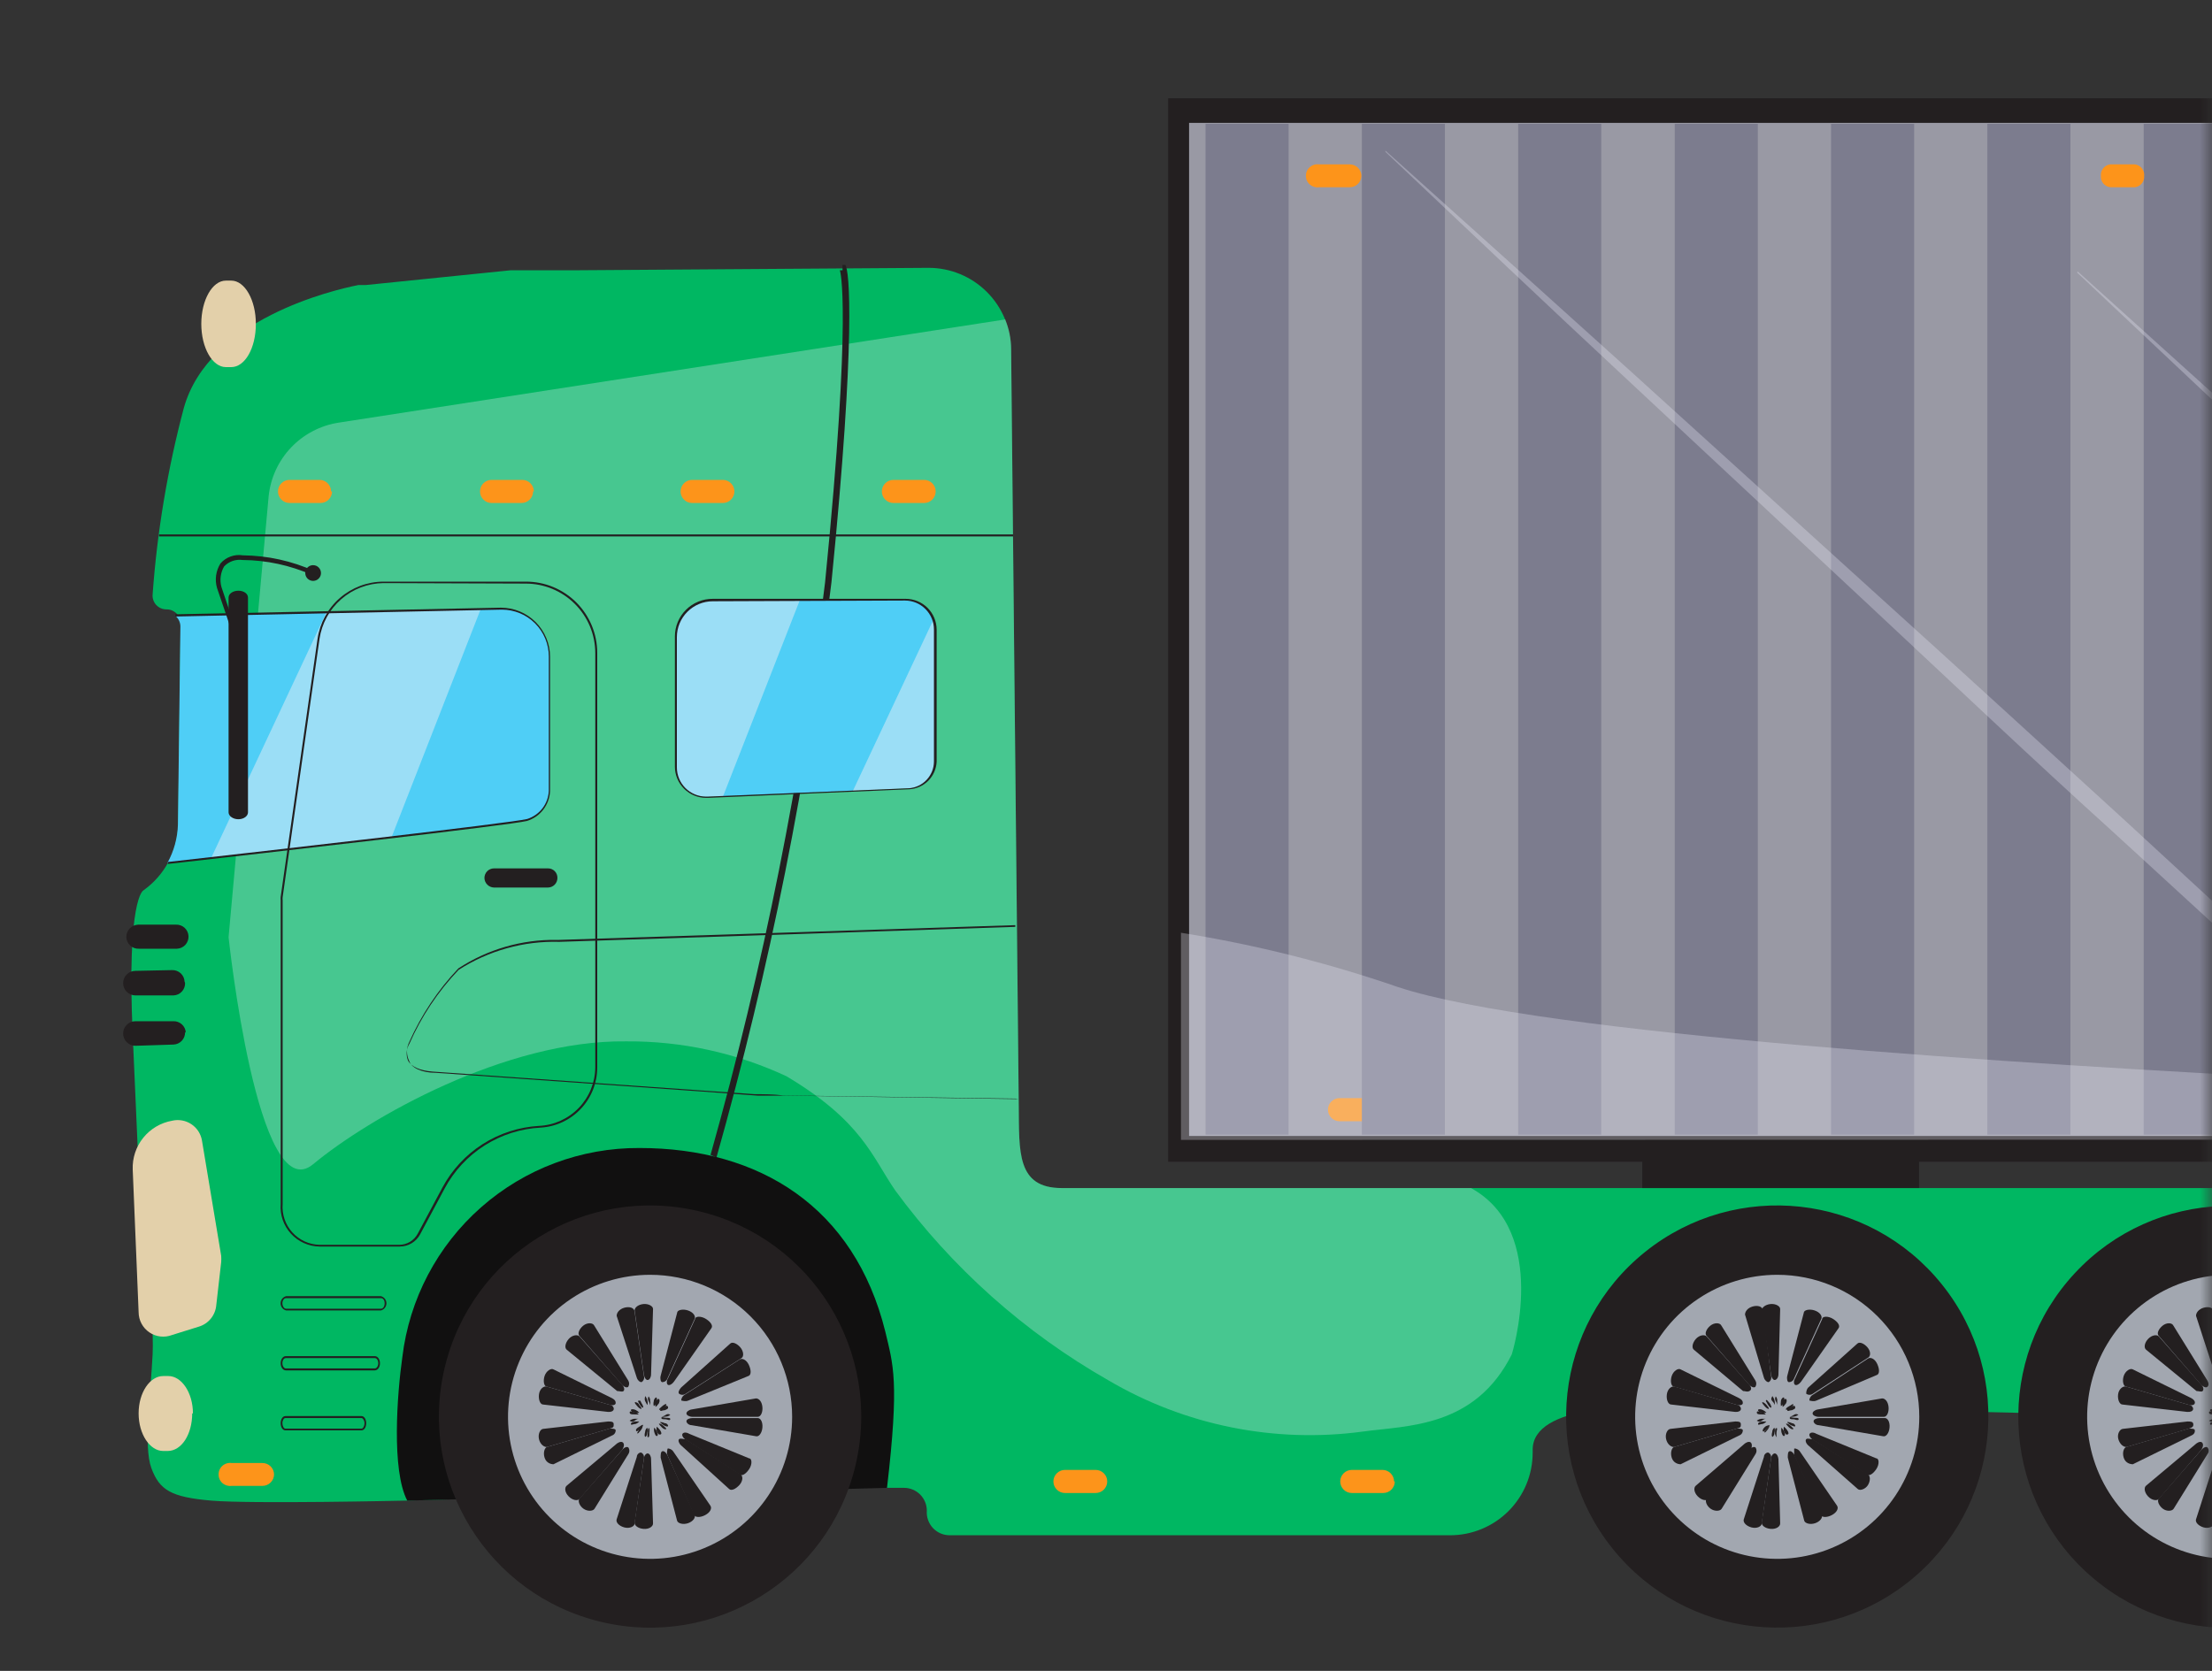 <svg width="90" height="68" viewBox="0 0 90 68" fill="none" xmlns="http://www.w3.org/2000/svg">
<rect x="0" y="0" width="90" height="68" fill="#333333" stroke="none"/>
<mask id="mask0_2197_4382" style="mask-type:alpha" maskUnits="userSpaceOnUse" x="0" y="0" width="90" height="68">
<rect width="90" height="68" fill="#D9D9D9"/>
</mask>
<g mask="url(#mask0_2197_4382)">
<path d="M20.77 11L14.88 11.6H14.58C13.58 11.8 8.5 12.97 7.48 16.6C6.82 19.085 6.394 21.626 6.21 24.19C6.203 24.268 6.212 24.346 6.237 24.42C6.262 24.494 6.302 24.561 6.355 24.619C6.408 24.676 6.472 24.722 6.543 24.753C6.615 24.784 6.692 24.8 6.77 24.8C6.846 24.799 6.921 24.812 6.991 24.84C7.061 24.869 7.125 24.91 7.179 24.963C7.233 25.016 7.276 25.08 7.306 25.149C7.335 25.219 7.35 25.294 7.35 25.37L7.25 33.43C7.26 33.943 7.152 34.45 6.936 34.915C6.719 35.379 6.399 35.788 6 36.11L5.83 36.24C5.83 36.24 5.15 36.56 5.4 42.12L5.64 47.57V47.81C5.73 48.62 6.29 53.47 6.21 55.11C6.13 56.75 5.83 58.86 6.16 59.75C6.49 60.64 6.96 60.93 8.6 61.07C10.24 61.21 16.48 61.07 16.48 61.07L34.78 60.55H36.78C37.027 60.55 37.263 60.648 37.438 60.822C37.612 60.997 37.71 61.233 37.71 61.48C37.7 61.608 37.717 61.736 37.76 61.857C37.802 61.978 37.869 62.089 37.956 62.183C38.044 62.277 38.15 62.352 38.267 62.403C38.385 62.454 38.512 62.48 38.64 62.48H59C59.891 62.48 60.746 62.126 61.376 61.496C62.006 60.866 62.36 60.011 62.36 59.12V59C62.36 57.15 66.5 57.2 68.36 57.19L96.6 57.82C98.042 57.562 99.393 56.935 100.52 56C101.398 55.071 101.949 53.881 102.09 52.61V51.21C102.087 50.642 101.886 50.093 101.52 49.658C101.155 49.224 100.649 48.931 100.09 48.83C99.07 48.613 98.038 48.453 97 48.35H43.2C41.36 48.35 41.47 46.87 41.45 45.03L41.14 14.22C41.13 13.338 40.772 12.495 40.145 11.873C39.519 11.252 38.672 10.902 37.79 10.9L23.31 11H20.77Z" fill="#00B762"/>
<path opacity="0.3" d="M41.45 45L41.14 14.19C41.139 13.781 41.057 13.377 40.9 13L13.78 17.2C13.04 17.314 12.358 17.67 11.842 18.213C11.326 18.756 11.006 19.455 10.93 20.2L9.3 38.14C9.3 38.14 10.48 49.26 12.74 47.38C15 45.5 20.56 42.32 25.47 42.38C27.725 42.362 29.956 42.847 32 43.8C35.07 45.63 35.48 47.07 36.42 48.44C38.735 51.597 41.689 54.231 45.09 56.17C48.211 58.009 51.86 58.745 55.45 58.26C57.26 58.01 60.01 58.11 61.51 55.12C61.51 55.12 63.08 50.12 59.85 48.35H43.2C41.36 48.35 41.47 46.87 41.45 45Z" fill="#EEEEFB"/>
<path d="M22.37 32.18V26.72C22.357 26.198 22.141 25.702 21.767 25.338C21.393 24.974 20.892 24.77 20.37 24.77L7.12 25.05C7.187 25.102 7.242 25.169 7.28 25.245C7.318 25.321 7.339 25.405 7.34 25.49L7.24 33.55C7.225 34.1 7.078 34.639 6.81 35.12C10.56 34.7 20.74 33.54 21.45 33.36C21.709 33.286 21.937 33.132 22.102 32.92C22.268 32.708 22.361 32.449 22.37 32.18Z" fill="#4FCEF6"/>
<path d="M192.17 4.52H47.96V46.75H192.17V4.52Z" fill="#9999A4"/>
<path d="M192.59 47.28H47.53V4H192.59V47.28ZM48.38 46.23H191.74V5H48.38V46.23Z" fill="#231F20"/>
<path d="M29.15 47.11L28.91 47C31.06 39.365 32.618 31.575 33.57 23.7C34.68 12.56 34.18 11 34.17 11H34.28V10.78H34.39C34.56 10.95 34.83 13.7 33.83 23.69C32.881 31.606 31.316 39.437 29.15 47.11Z" fill="#231F20"/>
<path d="M36.09 60.55C36.6 56.18 36.34 55.55 36.02 54.19C34.76 49.12 30.91 46.72 26.02 46.72C23.647 46.706 21.352 47.565 19.572 49.135C17.792 50.704 16.652 52.874 16.37 55.23C16.16 56.71 15.92 59.83 16.57 61.07L36.09 60.55Z" fill="#111010"/>
<path d="M7 45.61C7.134 45.578 7.274 45.574 7.41 45.599C7.546 45.623 7.675 45.676 7.79 45.753C7.904 45.83 8.002 45.93 8.076 46.046C8.15 46.163 8.199 46.294 8.22 46.43L9 51.11C9.005 51.193 9.005 51.277 9 51.36L8.8 53.11C8.784 53.311 8.708 53.503 8.581 53.66C8.455 53.817 8.283 53.932 8.09 53.99L7 54.33C6.849 54.388 6.686 54.409 6.525 54.39C6.364 54.372 6.209 54.314 6.076 54.222C5.942 54.131 5.832 54.008 5.756 53.865C5.68 53.722 5.641 53.562 5.64 53.4L5.4 47.6C5.381 47.131 5.532 46.671 5.827 46.305C6.121 45.939 6.538 45.692 7 45.61Z" fill="#E3D0AA"/>
<path d="M41.22 21.75H6.47V21.83H41.22V21.75Z" fill="#231F20"/>
<path d="M7.82 57.52C7.82 58.37 7.39 59.05 6.82 59.05H6.64C6.1 59.05 5.64 58.37 5.64 57.52C5.64 56.67 6.1 56 6.64 56H6.85C7.39 56 7.85 56.68 7.85 57.52H7.82Z" fill="#E3D0AA"/>
<path d="M10.41 13.18C10.41 14.18 9.96 14.94 9.41 14.94H9.19C8.64 14.94 8.19 14.15 8.19 13.18C8.19 12.21 8.64 11.42 9.19 11.42H9.41C9.96 11.42 10.41 12.21 10.41 13.18Z" fill="#E3D0AA"/>
<path d="M22.68 35.73C22.68 35.833 22.639 35.933 22.566 36.006C22.493 36.079 22.393 36.12 22.29 36.12H20.1C19.997 36.117 19.9 36.076 19.827 36.003C19.754 35.93 19.712 35.833 19.71 35.73C19.71 35.679 19.72 35.628 19.74 35.581C19.759 35.533 19.788 35.49 19.824 35.454C19.86 35.418 19.903 35.389 19.951 35.37C19.998 35.35 20.049 35.34 20.1 35.34H22.29C22.342 35.339 22.393 35.348 22.441 35.367C22.489 35.386 22.532 35.415 22.569 35.451C22.605 35.488 22.634 35.531 22.653 35.579C22.672 35.627 22.681 35.678 22.68 35.73Z" fill="#231F20"/>
<path d="M34.809 59.63C35.902 55.014 33.047 50.385 28.43 49.291C23.814 48.197 19.185 51.053 18.091 55.669C16.997 60.285 19.853 64.915 24.469 66.008C29.086 67.102 33.715 64.246 34.809 59.63Z" fill="#231F20"/>
<path d="M32.23 57.66C32.23 58.803 31.891 59.921 31.256 60.871C30.621 61.822 29.718 62.563 28.662 63C27.606 63.438 26.444 63.552 25.322 63.329C24.201 63.106 23.171 62.555 22.363 61.747C21.555 60.939 21.004 59.909 20.781 58.788C20.558 57.666 20.672 56.504 21.11 55.448C21.547 54.392 22.288 53.489 23.239 52.854C24.189 52.219 25.307 51.88 26.45 51.88C27.983 51.88 29.453 52.489 30.537 53.573C31.621 54.657 32.23 56.127 32.23 57.66Z" fill="#A2A7B0"/>
<path d="M28.14 58C28.02 58 27.92 57.9 27.93 57.83C27.94 57.76 28.05 57.71 28.18 57.71H30.83C30.95 57.71 31.04 57.88 31.02 58.1C31 58.32 30.88 58.48 30.76 58.45L28.14 58Z" fill="#231F20"/>
<path d="M27.09 57.76C26.99 57.76 26.9 57.76 26.91 57.7C26.92 57.64 27 57.7 27.1 57.7C27.2 57.7 27.28 57.7 27.27 57.76C27.26 57.82 27.19 57.78 27.09 57.76Z" fill="#231F20"/>
<path d="M27.9 58.59C27.79 58.52 27.73 58.41 27.77 58.35C27.81 58.29 27.92 58.28 28.04 58.35L30.48 59.35C30.6 59.35 30.61 59.6 30.48 59.79C30.35 59.98 30.2 60.08 30.1 60.01L27.9 58.59Z" fill="#231F20"/>
<path d="M27 58C26.91 57.94 26.85 57.89 26.86 57.87C26.926 57.873 26.991 57.89 27.05 57.92C27.14 57.92 27.2 58.01 27.18 58.04C27.16 58.07 27.08 58.05 27 58Z" fill="#231F20"/>
<path d="M27.71 58.82C27.62 58.74 27.58 58.62 27.63 58.57C27.68 58.52 27.8 58.57 27.9 58.57L30.13 60C30.24 60.07 30.23 60.28 30.08 60.44C29.93 60.6 29.76 60.68 29.67 60.6L27.71 58.82Z" fill="#231F20"/>
<path d="M26.93 58.09C26.86 58.02 26.8 57.95 26.81 57.94C26.82 57.93 26.91 57.94 26.99 58.02C27.07 58.1 27.13 58.14 27.1 58.16C27.07 58.18 27 58.16 26.93 58.09Z" fill="#231F20"/>
<path d="M27.16 59.23C27.11 59.11 27.16 58.99 27.16 58.96C27.16 58.93 27.33 58.96 27.4 59.08L28.9 61.27C28.98 61.38 28.9 61.55 28.69 61.66C28.48 61.77 28.29 61.75 28.24 61.66L27.16 59.23Z" fill="#231F20"/>
<path d="M26.72 58.24C26.706 58.181 26.706 58.119 26.72 58.06C26.72 58.06 26.8 58.12 26.86 58.21C26.92 58.3 26.93 58.37 26.86 58.38C26.79 58.39 26.77 58.34 26.72 58.24Z" fill="#231F20"/>
<path d="M26.88 59.32C26.88 59.2 26.88 59.08 26.95 59.06C27.02 59.04 27.11 59.12 27.16 59.23L28.26 61.64C28.32 61.75 28.2 61.92 27.99 61.99C27.78 62.06 27.58 61.99 27.55 61.89L26.88 59.32Z" fill="#231F20"/>
<path d="M26.62 58.28C26.603 58.221 26.603 58.159 26.62 58.1C26.62 58.1 26.69 58.17 26.73 58.26C26.77 58.35 26.78 58.43 26.73 58.44C26.68 58.45 26.65 58.38 26.62 58.28Z" fill="#231F20"/>
<path d="M26.2 59.36C26.2 59.24 26.29 59.14 26.36 59.15C26.43 59.16 26.49 59.26 26.49 59.38L26.57 62C26.57 62.13 26.4 62.24 26.18 62.22C25.96 62.2 25.8 62.08 25.82 61.95L26.2 59.36Z" fill="#231F20"/>
<path d="M26.36 58.3C26.36 58.2 26.36 58.12 26.42 58.12C26.432 58.183 26.432 58.247 26.42 58.31C26.42 58.42 26.42 58.49 26.37 58.49C26.32 58.49 26.35 58.4 26.36 58.3Z" fill="#231F20"/>
<path d="M25.91 59.29C25.91 59.17 26.04 59.09 26.1 59.12C26.16 59.15 26.22 59.23 26.2 59.36L25.82 62C25.82 62.12 25.62 62.22 25.4 62.16C25.18 62.1 25.05 61.95 25.09 61.83L25.91 59.29Z" fill="#231F20"/>
<path d="M26.25 58.27C26.25 58.18 26.32 58.1 26.34 58.11C26.357 58.172 26.357 58.238 26.34 58.3C26.34 58.39 26.28 58.49 26.25 58.47C26.22 58.45 26.22 58.37 26.25 58.27Z" fill="#231F20"/>
<path d="M25.32 59C25.4 58.9 25.51 58.86 25.57 58.91C25.595 58.949 25.608 58.994 25.608 59.04C25.608 59.086 25.595 59.131 25.57 59.17L24.19 61.4C24.13 61.5 23.91 61.52 23.74 61.4C23.57 61.28 23.5 61.07 23.58 60.98L25.32 59Z" fill="#231F20"/>
<path d="M26 58.15C26.07 58.08 26.13 58.02 26.14 58.04C26.15 58.06 26.14 58.12 26.07 58.21C26 58.3 25.95 58.36 25.93 58.33C25.91 58.3 26 58.23 26 58.15Z" fill="#231F20"/>
<path d="M25.11 58.74C25.21 58.67 25.33 58.65 25.37 58.74C25.41 58.83 25.37 58.9 25.32 59L23.58 61C23.5 61.09 23.3 61.06 23.14 60.9C22.98 60.74 22.96 60.54 23.06 60.46L25.11 58.74Z" fill="#231F20"/>
<path d="M26 58.07C26.08 58.01 26.15 57.97 26.16 57.99C26.17 58.01 26.16 58.06 26.06 58.14C25.96 58.22 25.92 58.27 25.89 58.24C25.86 58.21 25.87 58.14 26 58.07Z" fill="#231F20"/>
<path d="M24.8 58.14C24.92 58.14 25.03 58.14 25.05 58.2C25.053 58.248 25.039 58.296 25.012 58.335C24.985 58.375 24.946 58.405 24.9 58.42L22.52 59.59C22.42 59.59 22.23 59.54 22.16 59.33C22.09 59.12 22.16 58.92 22.25 58.89L24.8 58.14Z" fill="#231F20"/>
<path d="M25.83 57.85C25.92 57.85 26.01 57.85 26.01 57.85C25.969 57.895 25.918 57.93 25.86 57.95C25.77 57.95 25.66 58.02 25.67 57.95C25.68 57.88 25.73 57.88 25.83 57.85Z" fill="#231F20"/>
<path d="M24.74 57.85C24.86 57.85 24.97 57.85 24.97 57.96C24.97 58.07 24.97 58.1 24.8 58.14L22.25 58.89C22.13 58.89 21.98 58.78 21.93 58.57C21.88 58.36 21.98 58.16 22.1 58.15L24.74 57.85Z" fill="#231F20"/>
<path d="M25.8 57.74C25.9 57.74 25.99 57.74 25.98 57.74C25.97 57.74 25.92 57.74 25.82 57.82C25.72 57.9 25.63 57.82 25.62 57.82C25.61 57.82 25.7 57.75 25.8 57.74Z" fill="#231F20"/>
<path d="M24.8 57.17C24.92 57.17 24.99 57.29 24.97 57.36C24.95 57.43 24.86 57.47 24.74 57.46L22.1 57.16C21.98 57.16 21.9 56.96 21.93 56.74C21.96 56.52 22.13 56.39 22.25 56.43L24.8 57.17Z" fill="#231F20"/>
<path d="M25.82 57.48C25.92 57.48 25.99 57.55 25.98 57.56C25.97 57.57 25.9 57.56 25.8 57.56C25.7 57.56 25.62 57.56 25.62 57.48C25.62 57.4 25.72 57.46 25.82 57.48Z" fill="#231F20"/>
<path d="M24.9 56.9C25.02 56.96 25.06 57.04 25.05 57.11C25.04 57.18 24.92 57.21 24.8 57.17L22.25 56.43C22.13 56.43 22.09 56.19 22.16 55.99C22.23 55.79 22.42 55.67 22.52 55.73L24.9 56.9Z" fill="#231F20"/>
<path d="M25.86 57.38C25.917 57.406 25.968 57.443 26.01 57.49C25.951 57.504 25.889 57.504 25.83 57.49C25.73 57.49 25.66 57.42 25.67 57.38C25.68 57.34 25.77 57.34 25.86 57.38Z" fill="#231F20"/>
<path d="M25.32 56.36C25.4 56.45 25.42 56.56 25.37 56.61C25.32 56.66 25.21 56.61 25.11 56.61L23.06 54.93C22.96 54.85 23 54.65 23.14 54.49C23.28 54.33 23.5 54.3 23.58 54.39L25.32 56.36Z" fill="#231F20"/>
<path d="M26 57.17C26.07 57.25 26.11 57.31 26.1 57.33C26.09 57.35 26.02 57.33 25.94 57.24C25.86 57.15 25.82 57.1 25.83 57.07C25.84 57.04 26 57.1 26 57.17Z" fill="#231F20"/>
<path d="M25.56 56.18C25.585 56.219 25.598 56.264 25.598 56.31C25.598 56.356 25.585 56.401 25.56 56.44C25.5 56.49 25.39 56.44 25.31 56.36L23.57 54.36C23.49 54.27 23.57 54.08 23.73 53.95C23.89 53.82 24.12 53.82 24.18 53.95L25.56 56.18Z" fill="#231F20"/>
<path d="M26.1 57.1C26.16 57.19 26.18 57.26 26.17 57.28C26.16 57.3 26.1 57.28 26.03 57.16C25.96 57.04 25.93 57 26 57C26.07 57 26.05 57 26.1 57.1Z" fill="#231F20"/>
<path d="M26.2 56C26.213 56.047 26.211 56.097 26.193 56.142C26.175 56.187 26.142 56.225 26.1 56.25C26.04 56.25 25.95 56.19 25.91 56.07L25.09 53.55C25.09 53.43 25.19 53.28 25.4 53.22C25.61 53.16 25.81 53.22 25.82 53.38L26.2 56Z" fill="#231F20"/>
<path d="M26.34 57C26.357 57.059 26.357 57.121 26.34 57.18C26.34 57.18 26.29 57.11 26.25 57.02C26.21 56.93 26.25 56.84 26.25 56.82C26.25 56.8 26.33 56.92 26.34 57Z" fill="#231F20"/>
<path d="M26.49 55.93C26.49 56.05 26.43 56.15 26.36 56.16C26.29 56.17 26.22 56.08 26.2 55.95L25.82 53.33C25.82 53.21 25.97 53.09 26.18 53.07C26.39 53.05 26.58 53.16 26.57 53.28L26.49 55.93Z" fill="#231F20"/>
<path d="M26.45 57C26.465 57.062 26.465 57.127 26.45 57.19C26.45 57.19 26.45 57.12 26.39 57.02C26.33 56.92 26.39 56.83 26.39 56.83C26.39 56.83 26.46 56.9 26.45 57Z" fill="#231F20"/>
<path d="M27.16 56.09C27.146 56.135 27.118 56.175 27.08 56.203C27.043 56.232 26.997 56.248 26.95 56.25C26.88 56.25 26.85 56.11 26.88 55.99L27.55 53.43C27.55 53.31 27.78 53.26 27.99 53.33C28.2 53.4 28.32 53.56 28.26 53.68L27.16 56.09Z" fill="#231F20"/>
<path d="M26.71 57.06C26.71 57.14 26.62 57.22 26.6 57.22C26.582 57.158 26.582 57.092 26.6 57.03C26.6 56.94 26.67 56.87 26.7 56.87C26.73 56.87 26.75 57 26.71 57.06Z" fill="#231F20"/>
<path d="M27.42 56.23C27.35 56.33 27.24 56.39 27.18 56.36C27.12 56.33 27.11 56.2 27.18 56.09L28.28 53.68C28.28 53.56 28.53 53.55 28.73 53.68C28.93 53.81 29.02 53.96 28.94 54.06L27.42 56.23Z" fill="#231F20"/>
<path d="M26.81 57.11C26.75 57.19 26.69 57.26 26.67 57.25C26.657 57.191 26.657 57.129 26.67 57.07C26.72 56.98 26.77 56.92 26.8 56.93C26.83 56.94 26.86 57 26.81 57.11Z" fill="#231F20"/>
<path d="M27.9 56.72C27.861 56.748 27.813 56.764 27.765 56.764C27.716 56.764 27.669 56.748 27.63 56.72C27.58 56.67 27.63 56.56 27.71 56.47L29.71 54.68C29.8 54.59 29.99 54.68 30.12 54.83C30.25 54.98 30.28 55.2 30.17 55.27L27.9 56.72Z" fill="#231F20"/>
<path d="M27 57.29C26.92 57.35 26.84 57.39 26.82 57.37C26.8 57.35 26.87 57.29 26.94 57.23C27.01 57.17 27.09 57.12 27.11 57.15C27.13 57.18 27.08 57.24 27 57.29Z" fill="#231F20"/>
<path d="M28 57C27.88 57.05 27.76 57 27.73 57C27.7 57 27.73 56.83 27.86 56.76L30.09 55.33C30.19 55.26 30.37 55.33 30.47 55.55C30.57 55.77 30.56 55.94 30.47 55.99L28 57Z" fill="#231F20"/>
<path d="M27.05 57.39C26.95 57.39 26.86 57.46 26.86 57.39C26.86 57.32 26.91 57.32 27 57.26C27.09 57.2 27.16 57.19 27.18 57.26C27.2 57.33 27.14 57.35 27.05 57.39Z" fill="#231F20"/>
<path d="M28.18 57.66C28.05 57.66 27.94 57.6 27.93 57.53C27.92 57.46 28.02 57.38 28.14 57.36L30.76 56.91C30.88 56.91 31 57.04 31.02 57.26C31.04 57.48 30.95 57.66 30.83 57.66H28.18Z" fill="#231F20"/>
<path d="M27.1 57.65C27.037 57.664 26.972 57.664 26.91 57.65C26.91 57.65 26.99 57.65 27.09 57.58C27.19 57.51 27.27 57.58 27.27 57.58C27.27 57.58 27.2 57.65 27.1 57.65Z" fill="#231F20"/>
<path d="M77.683 64.351C81.385 61.384 81.981 55.978 79.014 52.276C76.047 48.574 70.641 47.978 66.939 50.945C63.237 53.912 62.642 59.318 65.608 63.02C68.575 66.722 73.981 67.318 77.683 64.351Z" fill="#231F20"/>
<path d="M78.09 57.66C78.09 58.803 77.751 59.921 77.116 60.871C76.481 61.822 75.578 62.563 74.522 63C73.466 63.438 72.304 63.552 71.182 63.329C70.061 63.106 69.031 62.555 68.223 61.747C67.415 60.939 66.864 59.909 66.641 58.788C66.418 57.666 66.532 56.504 66.97 55.448C67.407 54.392 68.148 53.489 69.099 52.854C70.049 52.219 71.167 51.88 72.31 51.88C73.843 51.88 75.313 52.489 76.397 53.573C77.481 54.657 78.09 56.127 78.09 57.66Z" fill="#A2A7B0"/>
<path d="M74 58C73.88 58 73.78 57.9 73.79 57.83C73.8 57.76 73.91 57.71 74.04 57.71H76.69C76.81 57.71 76.9 57.88 76.88 58.1C76.86 58.32 76.74 58.48 76.62 58.45L74 58Z" fill="#231F20"/>
<path d="M73 57.76C72.9 57.76 72.81 57.76 72.82 57.7C72.83 57.64 72.91 57.7 73.01 57.7C73.11 57.7 73.19 57.7 73.18 57.76C73.17 57.82 73.05 57.78 73 57.76Z" fill="#231F20"/>
<path d="M73.76 58.59C73.65 58.52 73.59 58.41 73.63 58.35C73.67 58.29 73.78 58.28 73.9 58.35L76.34 59.35C76.46 59.35 76.47 59.6 76.34 59.79C76.21 59.98 76.06 60.08 75.96 60.01L73.76 58.59Z" fill="#231F20"/>
<path d="M72.86 58C72.77 57.94 72.71 57.89 72.72 57.87C72.786 57.872 72.851 57.889 72.91 57.92C73 57.92 73.06 58.01 73.04 58.04C73.02 58.07 73 58.05 72.86 58Z" fill="#231F20"/>
<path d="M73.57 58.82C73.48 58.74 73.44 58.62 73.49 58.57C73.54 58.52 73.66 58.57 73.76 58.57L76 60C76.11 60.07 76.1 60.28 76 60.44C75.9 60.6 75.68 60.68 75.59 60.6L73.57 58.82Z" fill="#231F20"/>
<path d="M72.79 58.09C72.72 58.02 72.66 57.95 72.67 57.94C72.68 57.93 72.77 57.94 72.85 58.02C72.93 58.1 72.99 58.14 72.96 58.16C72.93 58.18 72.87 58.16 72.79 58.09Z" fill="#231F20"/>
<path d="M73 59.23C73 59.11 73 58.99 73 58.96C73 58.93 73.17 58.96 73.24 59.08L74.74 61.27C74.82 61.38 74.74 61.55 74.53 61.66C74.32 61.77 74.13 61.75 74.08 61.66L73 59.23Z" fill="#231F20"/>
<path d="M72.58 58.24C72.566 58.181 72.566 58.119 72.58 58.06C72.58 58.06 72.66 58.12 72.72 58.21C72.78 58.3 72.79 58.37 72.72 58.38C72.65 58.39 72.63 58.34 72.58 58.24Z" fill="#231F20"/>
<path d="M72.74 59.32C72.74 59.2 72.74 59.08 72.81 59.06C72.88 59.04 72.97 59.12 73.02 59.23L74.12 61.64C74.18 61.75 74.06 61.92 73.85 61.99C73.64 62.06 73.44 61.99 73.41 61.89L72.74 59.32Z" fill="#231F20"/>
<path d="M72.48 58.28C72.469 58.221 72.469 58.16 72.48 58.1C72.48 58.1 72.55 58.17 72.59 58.26C72.63 58.35 72.64 58.43 72.59 58.44C72.54 58.45 72.51 58.38 72.48 58.28Z" fill="#231F20"/>
<path d="M72.06 59.36C72.06 59.24 72.15 59.14 72.22 59.15C72.29 59.16 72.35 59.26 72.36 59.38L72.43 62C72.43 62.13 72.26 62.24 72.04 62.22C71.82 62.2 71.66 62.08 71.68 61.95L72.06 59.36Z" fill="#231F20"/>
<path d="M72.22 58.3C72.22 58.2 72.22 58.12 72.28 58.12C72.34 58.12 72.28 58.22 72.28 58.31C72.28 58.4 72.28 58.49 72.28 58.49C72.28 58.49 72.21 58.4 72.22 58.3Z" fill="#231F20"/>
<path d="M71.77 59.29C71.77 59.17 71.9 59.09 71.96 59.12C72.02 59.15 72.08 59.23 72.06 59.36L71.68 62C71.68 62.12 71.48 62.22 71.26 62.16C71.04 62.1 70.91 61.95 70.95 61.83L71.77 59.29Z" fill="#231F20"/>
<path d="M72.11 58.27C72.11 58.18 72.18 58.1 72.2 58.11C72.217 58.172 72.217 58.238 72.2 58.3C72.2 58.39 72.14 58.49 72.11 58.47C72.08 58.45 72.08 58.37 72.11 58.27Z" fill="#231F20"/>
<path d="M71.18 59C71.26 58.9 71.37 58.86 71.43 58.91C71.455 58.949 71.468 58.994 71.468 59.04C71.468 59.086 71.455 59.131 71.43 59.17L70.05 61.4C69.99 61.5 69.77 61.52 69.6 61.4C69.43 61.28 69.36 61.07 69.44 60.98L71.18 59Z" fill="#231F20"/>
<path d="M71.89 58.15C72 58.08 72 58 72 58C72 58 72 58.08 71.93 58.17C71.86 58.26 71.81 58.32 71.79 58.29C71.77 58.26 71.82 58.23 71.89 58.15Z" fill="#231F20"/>
<path d="M71 58.74C71.1 58.67 71.22 58.65 71.26 58.74C71.3 58.83 71.26 58.9 71.26 59L69.52 61C69.44 61.09 69.24 61.06 69.08 60.9C68.92 60.74 68.9 60.54 69 60.46L71 58.74Z" fill="#231F20"/>
<path d="M71.81 58.07C71.89 58 72 58 72 58C72 58 72 58.07 71.9 58.15C71.8 58.23 71.76 58.28 71.73 58.25C71.7 58.22 71.73 58.14 71.81 58.07Z" fill="#231F20"/>
<path d="M70.66 58.14C70.78 58.14 70.89 58.14 70.91 58.2C70.912 58.248 70.899 58.296 70.872 58.335C70.845 58.375 70.806 58.405 70.76 58.42L68.38 59.59C68.28 59.59 68.09 59.54 68.02 59.33C67.95 59.12 68.02 58.92 68.11 58.89L70.66 58.14Z" fill="#231F20"/>
<path d="M71.69 57.85C71.79 57.85 71.87 57.85 71.87 57.85C71.829 57.895 71.778 57.93 71.72 57.95C71.63 57.95 71.52 58.02 71.53 57.95C71.54 57.88 71.59 57.88 71.69 57.85Z" fill="#231F20"/>
<path d="M70.6 57.85C70.72 57.85 70.83 57.85 70.83 57.96C70.83 58.07 70.83 58.1 70.66 58.14L68.11 58.89C67.99 58.89 67.84 58.78 67.79 58.57C67.74 58.36 67.84 58.16 67.97 58.15L70.6 57.85Z" fill="#231F20"/>
<path d="M71.66 57.74C71.76 57.74 71.85 57.74 71.84 57.74C71.83 57.74 71.78 57.74 71.68 57.82C71.58 57.9 71.49 57.82 71.48 57.82C71.47 57.82 71.56 57.75 71.66 57.74Z" fill="#231F20"/>
<path d="M70.66 57.17C70.78 57.17 70.85 57.29 70.83 57.36C70.81 57.43 70.72 57.47 70.6 57.46L68 57.16C67.87 57.16 67.79 56.96 67.82 56.74C67.85 56.52 68.02 56.39 68.14 56.43L70.66 57.17Z" fill="#231F20"/>
<path d="M71.68 57.48C71.78 57.48 71.85 57.55 71.84 57.56C71.83 57.57 71.76 57.56 71.66 57.56C71.56 57.56 71.48 57.56 71.48 57.48C71.48 57.4 71.58 57.46 71.68 57.48Z" fill="#231F20"/>
<path d="M70.76 56.9C70.88 56.96 70.92 57.04 70.91 57.11C70.9 57.18 70.78 57.21 70.66 57.17L68.11 56.43C67.99 56.43 67.95 56.19 68.02 55.99C68.09 55.79 68.28 55.67 68.38 55.73L70.76 56.9Z" fill="#231F20"/>
<path d="M71.72 57.38C71.777 57.406 71.828 57.443 71.87 57.49C71.811 57.504 71.749 57.504 71.69 57.49C71.59 57.49 71.52 57.42 71.53 57.38C71.54 57.34 71.63 57.34 71.72 57.38Z" fill="#231F20"/>
<path d="M71.18 56.36C71.26 56.45 71.28 56.56 71.18 56.61C71.08 56.66 71.02 56.61 70.92 56.61L68.92 54.93C68.82 54.85 68.86 54.65 69 54.49C69.14 54.33 69.36 54.3 69.44 54.39L71.18 56.36Z" fill="#231F20"/>
<path d="M71.87 57.17C71.94 57.25 71.98 57.31 71.97 57.33C71.96 57.35 71.89 57.33 71.81 57.24C71.73 57.15 71.69 57.1 71.7 57.07C71.71 57.04 71.81 57.1 71.87 57.17Z" fill="#231F20"/>
<path d="M71.42 56.18C71.445 56.219 71.458 56.264 71.458 56.31C71.458 56.356 71.445 56.401 71.42 56.44C71.36 56.49 71.25 56.44 71.17 56.36L69.43 54.36C69.35 54.27 69.43 54.08 69.59 53.95C69.75 53.82 69.98 53.82 70.04 53.95L71.42 56.18Z" fill="#231F20"/>
<path d="M72 57.1C72.06 57.19 72.08 57.26 72.07 57.28C72.06 57.3 72 57.28 71.93 57.16C71.86 57.04 71.83 57 71.86 56.98C71.89 56.96 71.91 57 72 57.1Z" fill="#231F20"/>
<path d="M72.06 56C72.073 56.047 72.071 56.097 72.053 56.142C72.035 56.187 72.002 56.225 71.96 56.25C71.9 56.25 71.81 56.19 71.77 56.07L71 53.5C71 53.38 71.1 53.23 71.31 53.17C71.52 53.11 71.72 53.17 71.73 53.33L72.06 56Z" fill="#231F20"/>
<path d="M72.2 57C72.217 57.059 72.217 57.121 72.2 57.18C72.2 57.18 72.2 57.11 72.11 57.02C72.02 56.93 72.11 56.84 72.11 56.82C72.11 56.8 72.19 56.92 72.2 57Z" fill="#231F20"/>
<path d="M72.36 55.93C72.36 56.05 72.29 56.15 72.22 56.16C72.15 56.17 72.08 56.08 72.06 55.95L71.68 53.33C71.68 53.21 71.83 53.09 72.04 53.07C72.25 53.05 72.44 53.16 72.43 53.28L72.36 55.93Z" fill="#231F20"/>
<path d="M72.31 57C72.31 57.1 72.31 57.19 72.31 57.19C72.31 57.19 72.31 57.12 72.25 57.02C72.19 56.92 72.25 56.83 72.25 56.83C72.25 56.83 72.32 56.9 72.31 57Z" fill="#231F20"/>
<path d="M73 56.09C72.986 56.135 72.958 56.175 72.92 56.203C72.883 56.232 72.837 56.248 72.79 56.25C72.72 56.25 72.69 56.11 72.72 55.99L73.39 53.43C73.39 53.31 73.62 53.26 73.83 53.33C74.04 53.4 74.16 53.56 74.1 53.68L73 56.09Z" fill="#231F20"/>
<path d="M72.57 57.06C72.57 57.14 72.48 57.22 72.46 57.22C72.449 57.157 72.449 57.093 72.46 57.03C72.46 56.94 72.53 56.87 72.57 56.87C72.61 56.87 72.61 57 72.57 57.06Z" fill="#231F20"/>
<path d="M73.28 56.23C73.21 56.33 73.1 56.39 73.04 56.36C72.98 56.33 72.97 56.2 73.04 56.09L74.14 53.68C74.14 53.56 74.39 53.55 74.59 53.68C74.79 53.81 74.88 53.96 74.8 54.06L73.28 56.23Z" fill="#231F20"/>
<path d="M72.67 57.11C72.61 57.19 72.55 57.26 72.53 57.25C72.517 57.191 72.517 57.129 72.53 57.07C72.53 56.98 72.63 56.92 72.66 56.93C72.69 56.94 72.72 57 72.67 57.11Z" fill="#231F20"/>
<path d="M73.76 56.72C73.721 56.748 73.674 56.764 73.625 56.764C73.576 56.764 73.529 56.748 73.49 56.72C73.49 56.67 73.49 56.56 73.57 56.47L75.57 54.68C75.66 54.59 75.85 54.68 75.98 54.83C76.11 54.98 76.14 55.2 75.98 55.27L73.76 56.72Z" fill="#231F20"/>
<path d="M72.85 57.29C72.77 57.35 72.69 57.39 72.67 57.37C72.65 57.35 72.67 57.29 72.79 57.23C72.91 57.17 72.94 57.12 72.96 57.15C72.98 57.18 72.94 57.24 72.85 57.29Z" fill="#231F20"/>
<path d="M73.9 57C73.78 57.05 73.66 57 73.63 57C73.6 57 73.63 56.83 73.76 56.76L76 55.29C76.1 55.22 76.28 55.29 76.38 55.51C76.48 55.73 76.47 55.9 76.38 55.95L73.9 57Z" fill="#231F20"/>
<path d="M72.91 57.39C72.81 57.39 72.73 57.46 72.72 57.39C72.71 57.32 72.72 57.32 72.86 57.26C73 57.2 73.02 57.19 73.04 57.26C73.06 57.33 73 57.35 72.91 57.39Z" fill="#231F20"/>
<path d="M74 57.66C73.87 57.66 73.76 57.6 73.75 57.53C73.74 57.46 73.84 57.38 73.96 57.36L76.58 56.91C76.7 56.91 76.82 57.04 76.84 57.26C76.86 57.48 76.77 57.66 76.65 57.66H74Z" fill="#231F20"/>
<path d="M73 57.65C72.938 57.664 72.873 57.664 72.81 57.65C72.81 57.65 72.89 57.65 72.99 57.58C73.09 57.51 73.17 57.58 73.17 57.58C73.17 57.58 73.06 57.65 73 57.65Z" fill="#231F20"/>
<path d="M96.996 63.517C100.229 60.044 100.034 54.609 96.562 51.376C93.089 48.144 87.654 48.338 84.421 51.811C81.189 55.283 81.384 60.719 84.856 63.951C88.329 67.184 93.764 66.989 96.996 63.517Z" fill="#231F20"/>
<path d="M96.48 57.66C96.48 58.803 96.141 59.921 95.506 60.871C94.871 61.822 93.968 62.563 92.912 63C91.856 63.438 90.694 63.552 89.573 63.329C88.451 63.106 87.421 62.555 86.613 61.747C85.805 60.939 85.254 59.909 85.031 58.788C84.808 57.666 84.923 56.504 85.36 55.448C85.798 54.392 86.538 53.489 87.489 52.854C88.439 52.219 89.557 51.88 90.7 51.88C92.233 51.88 93.703 52.489 94.787 53.573C95.871 54.657 96.48 56.127 96.48 57.66Z" fill="#A2A7B0"/>
<path d="M90.17 59.29C90.17 59.17 90.29 59.09 90.36 59.12C90.43 59.15 90.47 59.23 90.45 59.36L90.08 62C90.08 62.12 89.87 62.22 89.66 62.16C89.45 62.1 89.31 61.95 89.35 61.83L90.17 59.29Z" fill="#231F20"/>
<path d="M89.57 59C89.66 58.9 89.77 58.86 89.82 58.91C89.849 58.947 89.865 58.993 89.865 59.04C89.865 59.087 89.849 59.133 89.82 59.17L88.44 61.4C88.38 61.5 88.16 61.52 88 61.4C87.84 61.28 87.75 61.07 87.84 60.98L89.57 59Z" fill="#231F20"/>
<path d="M89.37 58.74C89.47 58.67 89.58 58.65 89.62 58.74C89.66 58.83 89.62 58.9 89.57 59L87.84 61C87.76 61.09 87.55 61.06 87.4 60.9C87.25 60.74 87.22 60.54 87.32 60.46L89.37 58.74Z" fill="#231F20"/>
<path d="M89.05 58.14C89.17 58.14 89.29 58.14 89.3 58.2C89.31 58.26 89.3 58.36 89.16 58.42L86.78 59.59C86.67 59.59 86.48 59.54 86.41 59.33C86.34 59.12 86.41 58.92 86.51 58.89L89.05 58.14Z" fill="#231F20"/>
<path d="M90.08 57.85C90.18 57.85 90.26 57.85 90.26 57.85C90.222 57.898 90.169 57.934 90.11 57.95C90.02 57.95 89.92 58.02 89.92 57.95C89.92 57.88 90 57.88 90.08 57.85Z" fill="#231F20"/>
<path d="M89 57.85C89.13 57.85 89.23 57.85 89.24 57.96C89.25 58.07 89.18 58.1 89.06 58.14L86.52 58.89C86.4 58.89 86.25 58.78 86.19 58.57C86.13 58.36 86.25 58.16 86.37 58.15L89 57.85Z" fill="#231F20"/>
<path d="M90.06 57.74C90.16 57.74 90.24 57.74 90.23 57.74C90.22 57.74 90.17 57.74 90.08 57.82C89.99 57.9 89.89 57.82 89.88 57.82C89.87 57.82 90 57.75 90.06 57.74Z" fill="#231F20"/>
<path d="M89.05 57.17C89.17 57.17 89.25 57.29 89.23 57.36C89.21 57.43 89.12 57.47 88.99 57.46L86.36 57.16C86.24 57.16 86.15 56.96 86.18 56.74C86.21 56.52 86.39 56.39 86.51 56.43L89.05 57.17Z" fill="#231F20"/>
<path d="M90.08 57.48C90.17 57.48 90.24 57.55 90.23 57.56C90.22 57.57 90.16 57.56 90.06 57.56C89.96 57.56 89.88 57.56 89.88 57.48C89.88 57.4 90 57.46 90.08 57.48Z" fill="#231F20"/>
<path d="M89.16 56.9C89.27 56.96 89.32 57.04 89.3 57.11C89.28 57.18 89.17 57.21 89.05 57.17L86.51 56.43C86.39 56.43 86.34 56.19 86.41 55.99C86.48 55.79 86.67 55.67 86.78 55.73L89.16 56.9Z" fill="#231F20"/>
<path d="M90.11 57.38C90.169 57.403 90.221 57.441 90.26 57.49C90.201 57.504 90.139 57.504 90.08 57.49C89.99 57.49 89.91 57.42 89.92 57.38C89.93 57.34 90 57.34 90.11 57.38Z" fill="#231F20"/>
<path d="M89.57 56.36C89.66 56.45 89.67 56.56 89.62 56.61C89.57 56.66 89.47 56.61 89.37 56.61L87.32 54.93C87.22 54.85 87.25 54.65 87.4 54.49C87.55 54.33 87.76 54.3 87.84 54.39L89.57 56.36Z" fill="#231F20"/>
<path d="M89.81 56.18C89.88 56.3 89.87 56.39 89.81 56.44C89.75 56.49 89.65 56.44 89.56 56.36L87.83 54.36C87.74 54.27 87.83 54.08 87.99 53.95C88.15 53.82 88.37 53.82 88.43 53.95L89.81 56.18Z" fill="#231F20"/>
<path d="M90.45 56C90.463 56.046 90.461 56.094 90.445 56.139C90.429 56.184 90.399 56.223 90.36 56.25C90.29 56.25 90.21 56.19 90.17 56.07L89.35 53.55C89.35 53.43 89.45 53.28 89.66 53.22C89.87 53.16 90.06 53.22 90.08 53.38L90.45 56Z" fill="#231F20"/>
<path d="M41.45 44.73L32 44.59C31.6 44.59 31.22 44.59 30.84 44.59L28.55 44.42L17.74 43.66C17.16 43.66 16.74 43.46 16.65 43.18C16.59 43.06 16.559 42.929 16.559 42.795C16.559 42.661 16.59 42.529 16.65 42.41C17.142 41.304 17.818 40.289 18.65 39.41C19.838 38.633 21.231 38.229 22.65 38.25H22.76L41.31 37.65V37.72L22.76 38.33C21.31 38.288 19.881 38.686 18.66 39.47C17.824 40.346 17.147 41.361 16.66 42.47C16.598 42.573 16.56 42.688 16.549 42.808C16.539 42.928 16.556 43.048 16.6 43.16C16.74 43.42 17.09 43.57 17.6 43.61L28.42 44.37L30.71 44.53C31.08 44.53 31.46 44.53 31.86 44.58L41.31 44.71L41.45 44.73Z" fill="#231F20"/>
<path d="M15.5 53.33H11.64C11.576 53.313 11.52 53.275 11.479 53.223C11.439 53.17 11.417 53.106 11.417 53.04C11.417 52.974 11.439 52.91 11.479 52.857C11.52 52.805 11.576 52.767 11.64 52.75H15.5C15.564 52.767 15.621 52.805 15.661 52.857C15.701 52.91 15.723 52.974 15.723 53.04C15.723 53.106 15.701 53.17 15.661 53.223C15.621 53.275 15.564 53.313 15.5 53.33ZM11.64 52.83C11.56 52.83 11.49 52.92 11.49 53.04C11.49 53.16 11.56 53.26 11.64 53.26H15.5C15.59 53.26 15.65 53.16 15.65 53.04C15.65 52.92 15.59 52.83 15.5 52.83H11.64Z" fill="#231F20"/>
<path d="M15.25 55.77H11.63C11.51 55.77 11.42 55.64 11.42 55.48C11.42 55.32 11.51 55.19 11.63 55.19H15.25C15.37 55.19 15.46 55.32 15.46 55.48C15.46 55.64 15.37 55.77 15.25 55.77ZM11.63 55.27C11.55 55.27 11.49 55.36 11.49 55.48C11.49 55.6 11.56 55.69 11.63 55.69H15.25C15.32 55.69 15.39 55.6 15.39 55.48C15.39 55.36 15.33 55.27 15.25 55.27H11.63Z" fill="#231F20"/>
<path d="M14.71 58.21H11.61C11.5 58.21 11.42 58.08 11.42 57.92C11.42 57.76 11.5 57.63 11.61 57.63H14.71C14.82 57.63 14.9 57.76 14.9 57.92C14.9 58.08 14.82 58.21 14.71 58.21ZM11.61 57.71C11.55 57.71 11.49 57.8 11.49 57.92C11.49 58.04 11.55 58.14 11.61 58.14H14.71C14.77 58.14 14.83 58.04 14.83 57.92C14.83 57.8 14.76 57.71 14.71 57.71H11.61Z" fill="#231F20"/>
<path d="M7.67 38.1C7.673 38.164 7.663 38.229 7.64 38.289C7.618 38.35 7.584 38.405 7.541 38.453C7.497 38.5 7.445 38.538 7.386 38.565C7.328 38.592 7.264 38.607 7.2 38.61H5.65C5.586 38.613 5.521 38.603 5.461 38.581C5.4 38.558 5.345 38.524 5.298 38.481C5.25 38.437 5.212 38.385 5.185 38.326C5.158 38.268 5.143 38.204 5.14 38.14C5.137 38.009 5.186 37.882 5.276 37.787C5.366 37.692 5.489 37.635 5.62 37.63H7.16C7.224 37.627 7.289 37.637 7.349 37.66C7.41 37.682 7.465 37.716 7.512 37.759C7.56 37.803 7.598 37.855 7.625 37.914C7.652 37.972 7.667 38.036 7.67 38.1Z" fill="#231F20"/>
<path d="M7.53 40C7.533 40.064 7.523 40.129 7.5 40.189C7.478 40.25 7.444 40.305 7.401 40.352C7.357 40.4 7.305 40.438 7.246 40.465C7.188 40.492 7.124 40.507 7.06 40.51H5.51C5.377 40.51 5.25 40.457 5.156 40.364C5.063 40.27 5.01 40.143 5.01 40.01C5.01 39.877 5.063 39.75 5.156 39.657C5.25 39.563 5.377 39.51 5.51 39.51L7 39.48C7.064 39.477 7.129 39.487 7.189 39.51C7.25 39.532 7.305 39.566 7.352 39.609C7.4 39.653 7.438 39.706 7.465 39.764C7.492 39.822 7.507 39.886 7.51 39.95L7.53 40Z" fill="#231F20"/>
<path d="M7.53 42C7.533 42.064 7.523 42.129 7.5 42.189C7.478 42.25 7.444 42.305 7.401 42.352C7.357 42.4 7.305 42.438 7.246 42.465C7.188 42.492 7.124 42.507 7.06 42.51L5.51 42.56C5.377 42.56 5.25 42.507 5.156 42.413C5.063 42.32 5.01 42.193 5.01 42.06C5.01 41.927 5.063 41.8 5.156 41.706C5.25 41.613 5.377 41.56 5.51 41.56H7.05C7.114 41.557 7.179 41.567 7.239 41.59C7.3 41.612 7.355 41.646 7.402 41.689C7.45 41.733 7.488 41.785 7.515 41.844C7.542 41.902 7.557 41.966 7.56 42.03L7.53 42Z" fill="#231F20"/>
<path opacity="0.5" d="M19.55 24.81L13.27 24.94L8.58 34.94L15.92 34.1L19.55 24.81Z" fill="#E8EFF6"/>
<path d="M16.27 50.73H13C12.781 50.727 12.564 50.678 12.364 50.588C12.164 50.498 11.985 50.368 11.837 50.206C11.689 50.044 11.575 49.853 11.504 49.646C11.432 49.439 11.404 49.219 11.42 49V36.64C11.415 36.593 11.415 36.547 11.42 36.5L12.92 26C13.014 25.355 13.335 24.765 13.827 24.337C14.319 23.91 14.948 23.673 15.6 23.67H21.4C22.169 23.67 22.907 23.976 23.451 24.519C23.994 25.063 24.3 25.801 24.3 26.57V43.44C24.301 44.065 24.064 44.666 23.636 45.121C23.209 45.577 22.623 45.852 22 45.89C21.19 45.931 20.404 46.181 19.718 46.615C19.033 47.05 18.472 47.654 18.09 48.37L17.09 50.24C17.01 50.388 16.891 50.511 16.747 50.597C16.603 50.683 16.438 50.729 16.27 50.73ZM15.6 23.73C14.967 23.738 14.358 23.97 13.882 24.386C13.405 24.802 13.093 25.374 13 26L11.5 36.51C11.495 36.553 11.495 36.597 11.5 36.64V49C11.484 49.209 11.51 49.419 11.578 49.617C11.645 49.815 11.752 49.998 11.893 50.153C12.033 50.308 12.204 50.433 12.394 50.521C12.585 50.608 12.791 50.655 13 50.66H16.24C16.397 50.66 16.55 50.617 16.684 50.536C16.818 50.455 16.927 50.339 17 50.2L18 48.33C18.386 47.61 18.949 47.002 19.637 46.562C20.326 46.123 21.115 45.867 21.93 45.82C22.544 45.792 23.123 45.529 23.549 45.087C23.976 44.644 24.215 44.054 24.22 43.44V26.58C24.22 25.829 23.922 25.11 23.391 24.579C22.86 24.048 22.141 23.75 21.39 23.75L15.6 23.73Z" fill="#231F20"/>
<path d="M56.22 45.16C56.22 45.285 56.17 45.404 56.082 45.492C55.994 45.581 55.875 45.63 55.75 45.63H54.5C54.375 45.63 54.256 45.581 54.168 45.492C54.08 45.404 54.03 45.285 54.03 45.16C54.03 45.035 54.08 44.916 54.168 44.828C54.256 44.739 54.375 44.69 54.5 44.69H55.75C55.875 44.69 55.994 44.739 56.082 44.828C56.17 44.916 56.22 45.035 56.22 45.16Z" fill="#FD941A"/>
<path d="M38.07 20C38.07 20.125 38.02 20.244 37.932 20.332C37.844 20.421 37.725 20.47 37.6 20.47H36.35C36.225 20.47 36.106 20.421 36.018 20.332C35.929 20.244 35.88 20.125 35.88 20C35.88 19.875 35.929 19.756 36.018 19.668C36.106 19.579 36.225 19.53 36.35 19.53H37.6C37.725 19.53 37.844 19.579 37.932 19.668C38.02 19.756 38.07 19.875 38.07 20Z" fill="#FD941A"/>
<path d="M29.88 20C29.88 20.125 29.831 20.244 29.742 20.332C29.654 20.421 29.535 20.47 29.41 20.47H28.16C28.035 20.47 27.916 20.421 27.828 20.332C27.74 20.244 27.69 20.125 27.69 20C27.69 19.875 27.74 19.756 27.828 19.668C27.916 19.579 28.035 19.53 28.16 19.53H29.41C29.535 19.53 29.654 19.579 29.742 19.668C29.831 19.756 29.88 19.875 29.88 20Z" fill="#FD941A"/>
<path d="M21.69 20C21.69 20.125 21.64 20.244 21.552 20.332C21.464 20.421 21.345 20.47 21.22 20.47H20C19.875 20.47 19.756 20.421 19.668 20.332C19.579 20.244 19.53 20.125 19.53 20C19.53 19.875 19.579 19.756 19.668 19.668C19.756 19.579 19.875 19.53 20 19.53H21.25C21.375 19.53 21.494 19.579 21.582 19.668C21.671 19.756 21.72 19.875 21.72 20H21.69Z" fill="#FD941A"/>
<path d="M13.51 20C13.51 20.125 13.46 20.244 13.372 20.332C13.284 20.421 13.165 20.47 13.04 20.47H11.78C11.655 20.47 11.536 20.421 11.448 20.332C11.36 20.244 11.31 20.125 11.31 20C11.31 19.875 11.36 19.756 11.448 19.668C11.536 19.579 11.655 19.53 11.78 19.53H13C13.125 19.53 13.244 19.579 13.332 19.668C13.421 19.756 13.47 19.875 13.47 20H13.51Z" fill="#FD941A"/>
<path d="M45.05 60.29C45.05 60.415 45.001 60.534 44.912 60.622C44.824 60.711 44.705 60.76 44.58 60.76H43.33C43.205 60.76 43.086 60.711 42.998 60.622C42.91 60.534 42.86 60.415 42.86 60.29C42.86 60.165 42.91 60.046 42.998 59.958C43.086 59.87 43.205 59.82 43.33 59.82H44.58C44.705 59.82 44.824 59.87 44.912 59.958C45.001 60.046 45.05 60.165 45.05 60.29Z" fill="#FD941A"/>
<path d="M11.15 60C11.15 60.125 11.101 60.244 11.012 60.332C10.924 60.42 10.805 60.47 10.68 60.47H9.43C9.363 60.48 9.295 60.475 9.23 60.456C9.165 60.437 9.105 60.405 9.054 60.361C9.003 60.317 8.962 60.262 8.934 60.201C8.906 60.139 8.892 60.072 8.892 60.005C8.892 59.938 8.906 59.871 8.934 59.809C8.962 59.748 9.003 59.693 9.054 59.649C9.105 59.605 9.165 59.573 9.23 59.554C9.295 59.535 9.363 59.53 9.43 59.54H10.68C10.803 59.54 10.921 59.588 11.009 59.674C11.097 59.76 11.147 59.877 11.15 60Z" fill="#FD941A"/>
<path d="M56.75 60.29C56.75 60.415 56.7 60.534 56.612 60.622C56.524 60.711 56.405 60.76 56.28 60.76H55C54.875 60.76 54.756 60.711 54.668 60.622C54.58 60.534 54.53 60.415 54.53 60.29C54.53 60.165 54.58 60.046 54.668 59.958C54.756 59.87 54.875 59.82 55 59.82H56.25C56.375 59.82 56.494 59.87 56.582 59.958C56.67 60.046 56.72 60.165 56.72 60.29H56.75Z" fill="#FD941A"/>
<path d="M78.08 46.75H66.82V48.35H78.08V46.75Z" fill="#231F20"/>
<path d="M6.83 35.16V35.08C11 34.61 20.75 33.5 21.45 33.33C21.697 33.252 21.914 33.1 22.072 32.894C22.229 32.688 22.319 32.439 22.33 32.18V26.72C22.33 26.213 22.129 25.728 21.771 25.369C21.412 25.011 20.927 24.81 20.42 24.81L7.13 25.09V25L20.38 24.73C20.91 24.73 21.419 24.941 21.794 25.316C22.169 25.691 22.38 26.2 22.38 26.73V32.19C22.369 32.466 22.273 32.731 22.105 32.95C21.936 33.169 21.704 33.329 21.44 33.41C20.77 33.58 11 34.69 6.83 35.16Z" fill="#231F20"/>
<path d="M29 24.4H36.85C37.174 24.4 37.484 24.529 37.713 24.757C37.941 24.986 38.07 25.296 38.07 25.62V31C38.058 31.281 37.942 31.547 37.744 31.747C37.546 31.947 37.281 32.065 37 32.08L28.81 32.43C28.642 32.44 28.474 32.415 28.316 32.357C28.158 32.3 28.014 32.211 27.891 32.096C27.769 31.981 27.671 31.842 27.604 31.688C27.536 31.534 27.501 31.368 27.5 31.2V25.9C27.5 25.502 27.658 25.121 27.939 24.839C28.221 24.558 28.602 24.4 29 24.4Z" fill="#4FCEF6"/>
<path opacity="0.5" d="M29 24.4C28.602 24.4 28.221 24.558 27.939 24.839C27.658 25.121 27.5 25.502 27.5 25.9V31.2C27.501 31.366 27.536 31.531 27.602 31.683C27.668 31.836 27.764 31.974 27.884 32.088C28.005 32.203 28.147 32.293 28.302 32.351C28.458 32.41 28.624 32.437 28.79 32.43H29.41L32.54 24.43L29 24.4Z" fill="#E8EFF6"/>
<path opacity="0.5" d="M37 32.08C37.281 32.065 37.546 31.947 37.744 31.747C37.941 31.547 38.058 31.281 38.07 31V25.62C38.069 25.473 38.042 25.327 37.99 25.19L34.7 32.19L37 32.08Z" fill="#E8EFF6"/>
<path d="M28.73 32.47C28.393 32.47 28.07 32.336 27.832 32.098C27.594 31.86 27.46 31.537 27.46 31.2V25.9C27.46 25.698 27.5 25.498 27.577 25.312C27.655 25.126 27.768 24.957 27.912 24.815C28.055 24.672 28.225 24.56 28.411 24.484C28.598 24.407 28.798 24.369 29 24.37H36.85C37.182 24.37 37.501 24.501 37.737 24.735C37.973 24.97 38.107 25.288 38.11 25.62V31C38.096 31.291 37.974 31.566 37.77 31.773C37.565 31.979 37.291 32.103 37 32.12L28.81 32.47H28.73ZM29 24.47C28.613 24.47 28.241 24.624 27.968 24.898C27.694 25.171 27.54 25.543 27.54 25.93V31.23C27.54 31.546 27.665 31.848 27.889 32.072C28.112 32.295 28.414 32.42 28.73 32.42H28.78L36.98 32.08C37.254 32.06 37.511 31.938 37.7 31.738C37.889 31.538 37.996 31.275 38 31V25.62C38 25.307 37.876 25.007 37.654 24.786C37.433 24.564 37.133 24.44 36.82 24.44L29 24.47Z" fill="#231F20"/>
<path d="M10.09 33.06C10.09 33.21 9.92 33.34 9.7 33.34C9.48 33.34 9.3 33.21 9.3 33.06V24.32C9.3 24.16 9.48 24.04 9.7 24.04C9.92 24.04 10.09 24.16 10.09 24.32V33.06Z" fill="#231F20"/>
<path d="M9.36 25.53C9.36 25.45 9.03 24.53 8.83 23.93C8.782 23.763 8.769 23.587 8.793 23.415C8.818 23.243 8.878 23.078 8.97 22.93C9.081 22.802 9.223 22.705 9.382 22.648C9.541 22.59 9.713 22.573 9.88 22.6C10.884 22.61 11.875 22.828 12.79 23.24L12.7 23.4C11.808 23.005 10.845 22.797 9.87 22.79C9.733 22.771 9.594 22.784 9.463 22.829C9.333 22.875 9.215 22.95 9.12 23.05C9.046 23.176 8.999 23.315 8.98 23.459C8.961 23.603 8.971 23.75 9.01 23.89C9.17 24.35 9.53 25.44 9.54 25.51L9.36 25.53Z" fill="#231F20"/>
<path d="M13.06 23.33C13.058 23.393 13.038 23.454 13.001 23.505C12.965 23.556 12.914 23.596 12.856 23.618C12.797 23.641 12.733 23.646 12.672 23.633C12.61 23.619 12.554 23.588 12.51 23.543C12.467 23.498 12.437 23.441 12.426 23.379C12.414 23.317 12.421 23.253 12.445 23.195C12.47 23.137 12.511 23.088 12.563 23.053C12.616 23.019 12.677 23 12.74 23C12.825 23 12.906 23.034 12.966 23.094C13.026 23.154 13.06 23.235 13.06 23.32V23.33Z" fill="#231F20"/>
<path d="M52.43 5.04H49.05V46.18H52.43V5.04Z" fill="#7C7C8E"/>
<path d="M58.79 5.04H55.41V46.18H58.79V5.04Z" fill="#7C7C8E"/>
<path d="M65.15 5.04H61.77V46.18H65.15V5.04Z" fill="#7C7C8E"/>
<path d="M71.52 5.04H68.14V46.18H71.52V5.04Z" fill="#7C7C8E"/>
<path d="M77.88 5.04H74.5V46.18H77.88V5.04Z" fill="#7C7C8E"/>
<path d="M84.24 5.04H80.86V46.18H84.24V5.04Z" fill="#7C7C8E"/>
<path d="M90.6 5.04H87.22V46.18H90.6V5.04Z" fill="#7C7C8E"/>
<path opacity="0.3" d="M191.74 46.36V42.84C185.909 43.306 180.051 43.306 174.22 42.84C164.22 41.93 140.04 39.34 125.94 40.92C111.84 42.5 105.94 44.53 94.16 43.92C82.38 43.31 62.72 42.1 56.88 40.17C54.006 39.179 51.052 38.44 48.05 37.96V46.39L191.74 46.36Z" fill="#EEEEFB"/>
<g opacity="0.3">
<path d="M168.82 6.19L96.21 43.07L96.07 43.14L95.94 43L86 33.88C82.68 30.88 79.39 27.75 76.1 24.68L66.22 15.46C62.92 12.39 59.65 9.28 56.37 6.18V6.13C59.71 9.13 63.05 12.13 66.37 15.13L76.37 24.2C79.69 27.2 83.02 30.25 86.37 33.31L96.3 42.46H96.03L168.8 6.12L168.82 6.19Z" fill="#EEEEFB"/>
</g>
<g opacity="0.3">
<path d="M174.92 11.1L116.53 40.75L116.41 40.81L116.31 40.72L108.33 33.36L100.38 25.97L92.43 18.55L84.51 11.09L84.54 11.05L92.58 18.31L100.59 25.61L108.6 32.93L116.57 40.29L116.36 40.26L174.9 11.05L174.92 11.1Z" fill="#EEEEFB"/>
</g>
<path d="M55.39 7.16C55.387 7.283 55.337 7.4 55.249 7.486C55.161 7.572 55.043 7.62 54.92 7.62H53.67C53.603 7.63 53.535 7.625 53.47 7.606C53.405 7.587 53.346 7.555 53.294 7.511C53.243 7.467 53.202 7.412 53.174 7.351C53.146 7.289 53.132 7.223 53.132 7.155C53.132 7.088 53.146 7.021 53.174 6.959C53.202 6.898 53.243 6.843 53.294 6.799C53.346 6.755 53.405 6.723 53.47 6.704C53.535 6.685 53.603 6.68 53.67 6.69H54.92C55.045 6.69 55.164 6.74 55.252 6.828C55.34 6.916 55.39 7.035 55.39 7.16Z" fill="#FD941A"/>
<path d="M87.24 7.16C87.248 7.271 87.213 7.381 87.143 7.467C87.072 7.552 86.971 7.607 86.86 7.62H85.86C85.749 7.607 85.648 7.552 85.577 7.467C85.506 7.381 85.471 7.271 85.48 7.16C85.469 7.047 85.502 6.935 85.573 6.847C85.645 6.759 85.748 6.703 85.86 6.69H86.86C86.972 6.703 87.075 6.759 87.146 6.847C87.218 6.935 87.251 7.047 87.24 7.16Z" fill="#FD941A"/>
</g>
</svg>
